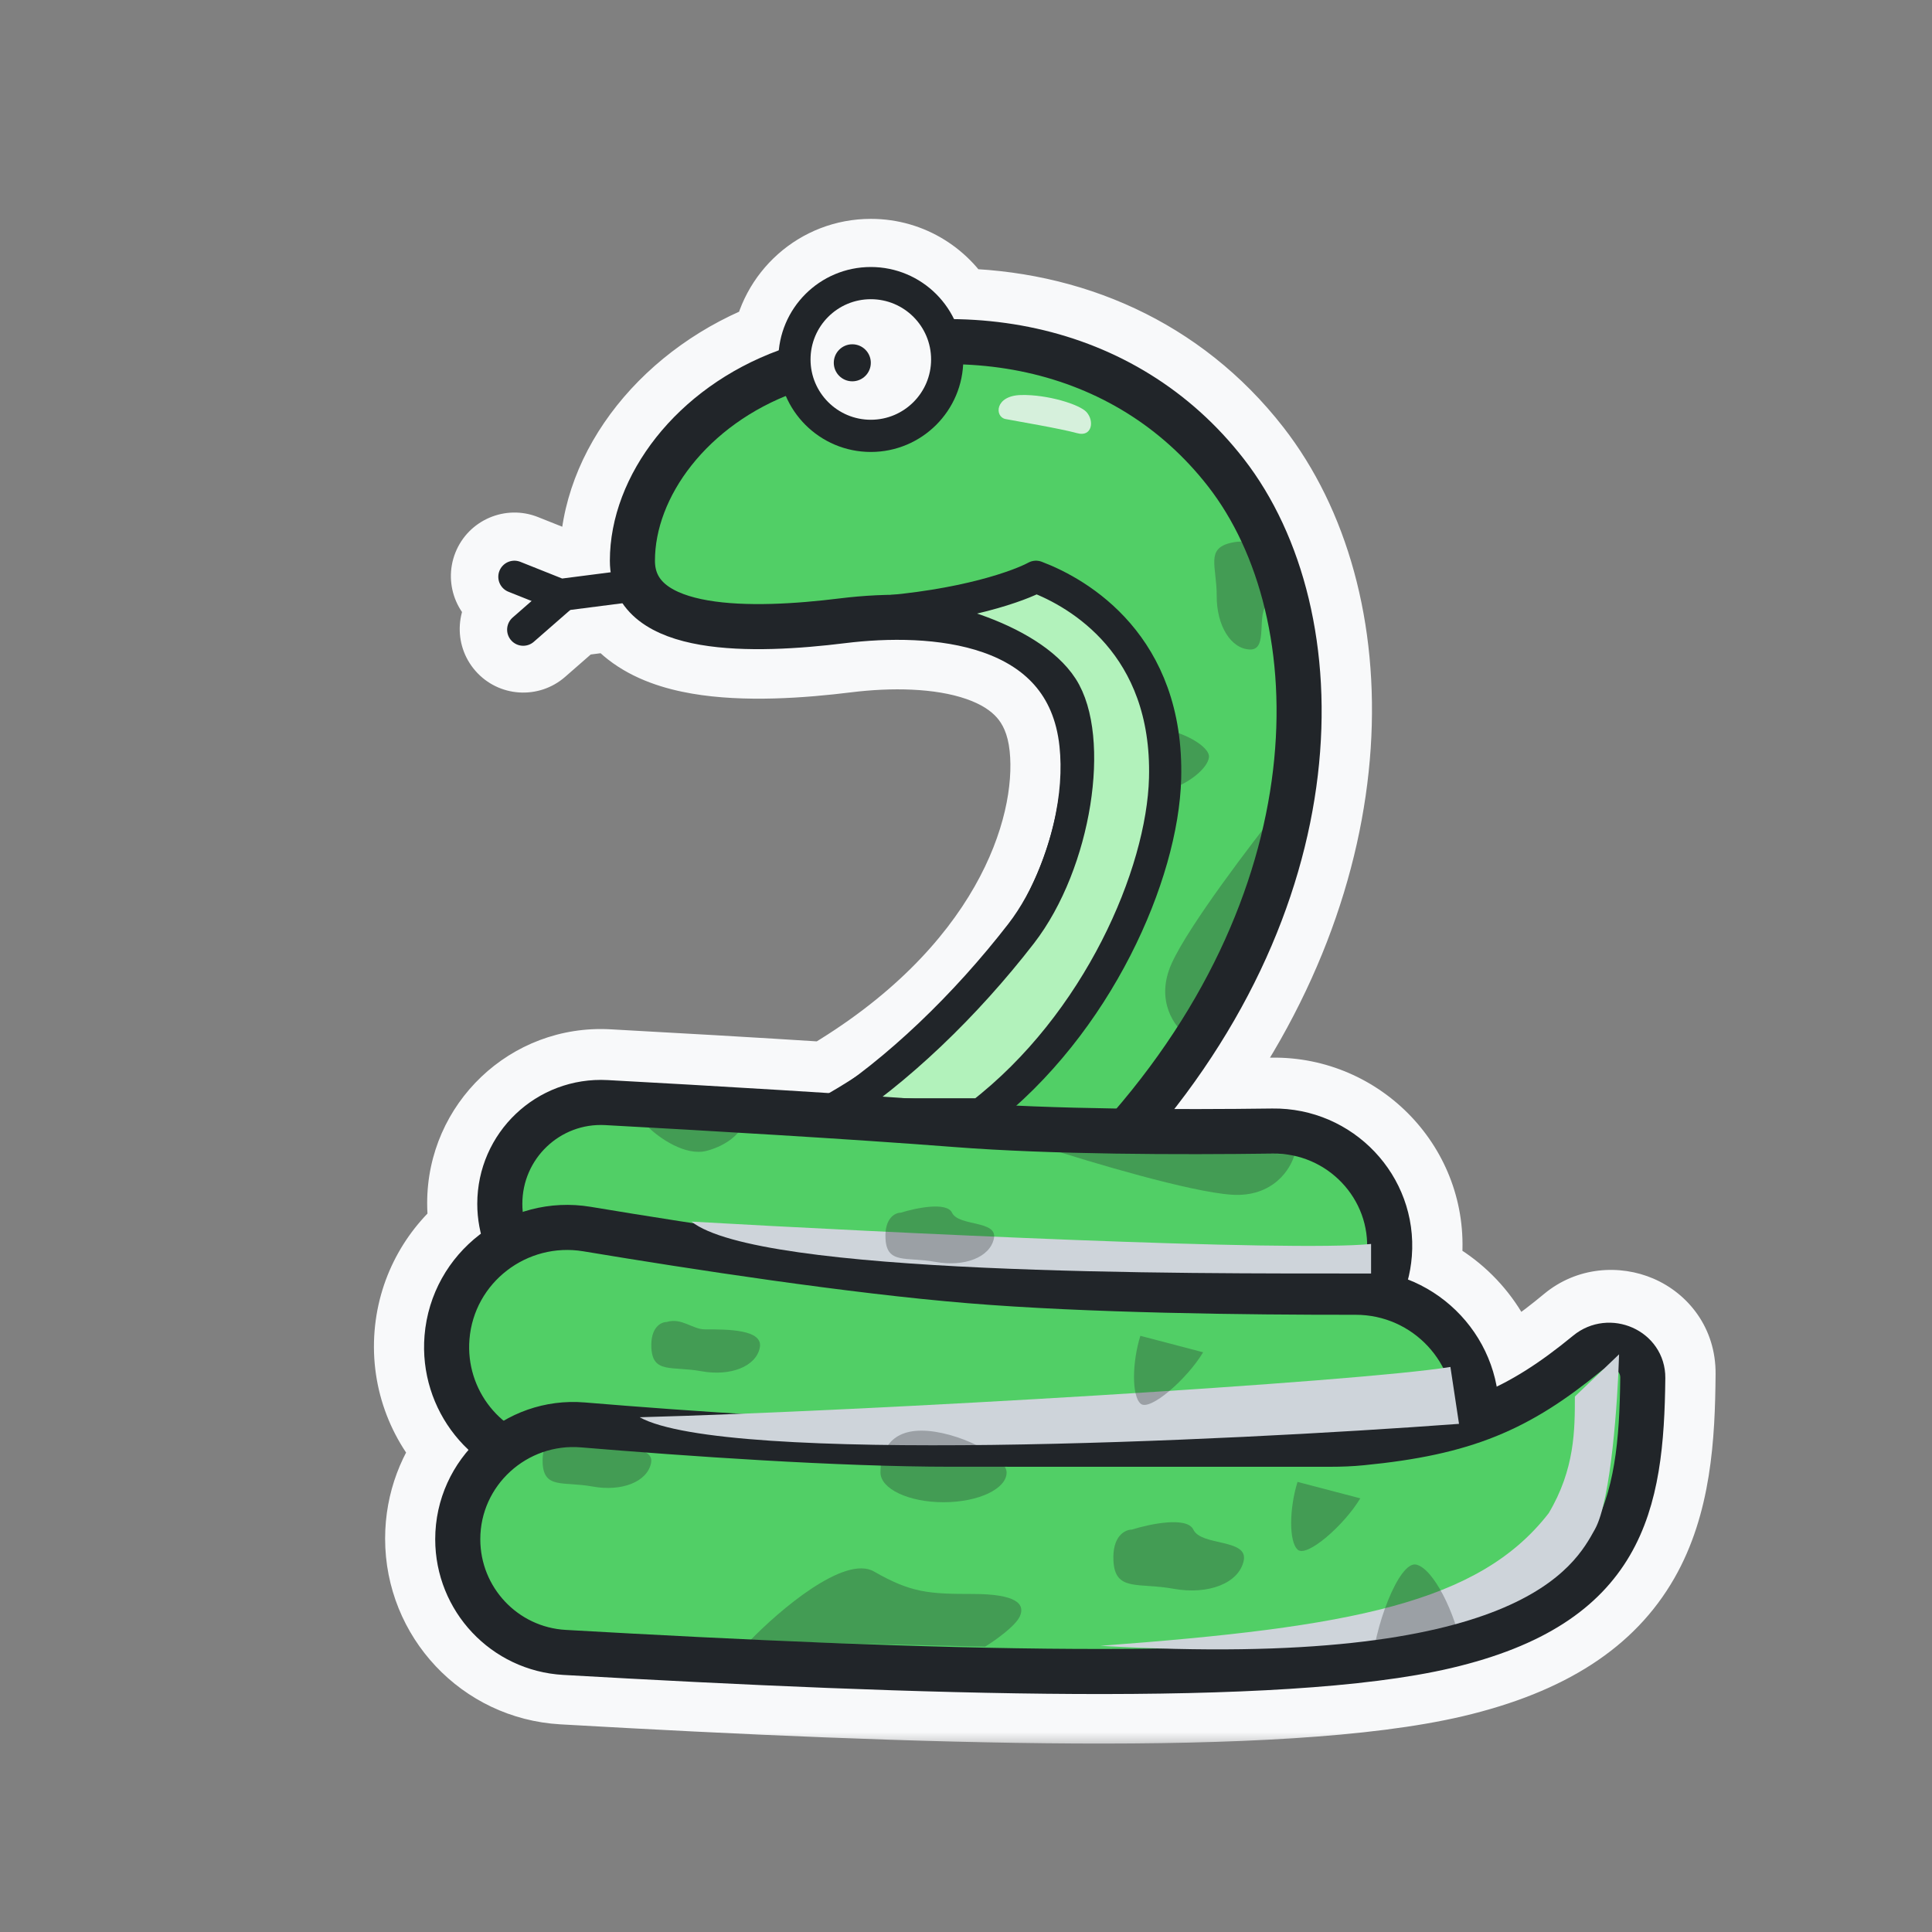 <svg width="60" height="60" viewBox="0 0 60 60" fill="none" xmlns="http://www.w3.org/2000/svg">
<rect x="0" y="0" width="60" height="60" fill="#808080" stroke="none"/>
<mask id="path-1-outside-1_50_7945" maskUnits="userSpaceOnUse" x="11.113" y="6.297" width="43" height="48" fill="black">
<rect fill="white" x="11.113" y="6.297" width="43" height="48"/>
<path fill-rule="evenodd" clip-rule="evenodd" d="M27.046 9.245C26.247 9.245 25.563 9.739 25.283 10.438C26.343 10.132 27.404 9.941 28.45 9.866C28.103 9.485 27.602 9.245 27.046 9.245ZM27.046 8.297C25.596 8.297 24.399 9.381 24.223 10.784L24.181 10.799C20.985 11.967 18.883 14.704 18.883 17.392C18.883 17.528 18.893 17.659 18.912 17.785L17.458 17.972L16.153 17.452C15.91 17.355 15.634 17.473 15.537 17.717C15.44 17.96 15.559 18.236 15.802 18.333L16.56 18.635L15.939 19.178C15.742 19.35 15.722 19.649 15.894 19.847C16.066 20.044 16.366 20.064 16.563 19.892L17.702 18.896L19.252 18.697C19.399 18.926 19.586 19.127 19.806 19.299C20.343 19.718 21.041 19.941 21.74 20.062C23.143 20.304 24.866 20.183 26.256 20.011C27.587 19.847 29.208 19.839 30.511 20.294C31.153 20.518 31.689 20.844 32.084 21.292C32.473 21.734 32.76 22.333 32.848 23.169C33.137 25.905 31.514 30.496 25.736 33.867C23.319 33.712 20.801 33.568 18.876 33.463C16.637 33.341 14.766 35.127 14.766 37.364C14.766 37.675 14.802 37.977 14.871 38.268C13.905 39.007 13.237 40.132 13.128 41.451C13.015 42.826 13.543 44.117 14.472 45.011C13.842 45.757 13.46 46.72 13.46 47.782C13.46 50.046 15.223 51.924 17.488 52.053C22.992 52.367 28.567 52.622 33.414 52.646C38.239 52.67 42.416 52.467 45.086 51.839C47.994 51.154 49.73 49.954 50.696 48.268C51.633 46.632 51.763 44.663 51.779 42.66C51.792 41.127 49.995 40.439 48.91 41.339C48.057 42.047 47.309 42.566 46.527 42.955C46.229 41.47 45.186 40.241 43.798 39.68C43.852 39.459 43.889 39.231 43.907 38.998C44.104 36.453 42.045 34.313 39.511 34.346C38.615 34.358 37.622 34.365 36.591 34.363C42.326 26.929 42.11 18.61 38.673 14.191C36.419 11.295 33.131 9.865 29.572 9.832C29.098 8.92 28.145 8.297 27.046 8.297ZM45.08 43.521C44.961 42.407 44.211 41.463 43.181 41.068C42.4 42.215 41.076 42.954 39.593 42.925C31.639 42.765 26.12 42.335 18.123 41.229C17.054 41.081 16.139 40.507 15.536 39.694C15.036 40.175 14.701 40.83 14.64 41.575C14.561 42.543 14.962 43.443 15.649 44.031C16.386 43.61 17.255 43.399 18.167 43.475C21.424 43.746 26.069 44.072 29.558 44.072C34.596 44.072 39.792 44.072 41.339 44.072C41.629 44.072 41.911 44.061 42.188 44.034C43.347 43.922 44.274 43.76 45.08 43.521ZM21.326 45.239C24.042 45.428 27.078 45.589 29.558 45.589C34.596 45.589 39.792 45.589 41.339 45.589C41.665 45.589 41.997 45.577 42.334 45.544C43.242 45.457 44.044 45.337 44.776 45.168C44.28 46.138 43.261 46.782 42.112 46.748C34.254 46.514 28.479 46.11 21.326 45.239ZM15.743 45.865C16.113 46.029 16.512 46.143 16.932 46.2C26.237 47.464 32.684 47.985 42.067 48.264C44.281 48.33 46.169 46.748 46.545 44.612C47.731 44.124 48.755 43.439 49.879 42.507C49.953 42.445 50.05 42.433 50.141 42.474C50.186 42.494 50.217 42.521 50.235 42.547C50.25 42.57 50.263 42.6 50.262 42.648C50.246 44.656 50.1 46.257 49.38 47.514C48.688 48.721 47.387 49.739 44.739 50.362C42.262 50.944 38.249 51.153 33.421 51.129C28.615 51.105 23.072 50.852 17.574 50.538C16.116 50.455 14.977 49.246 14.977 47.782C14.977 47.038 15.269 46.365 15.743 45.865ZM39.623 41.408C40.248 41.42 40.832 41.219 41.3 40.869C37.942 40.862 33.473 40.791 30.046 40.509C26.344 40.205 21.481 39.458 18.109 38.897C17.686 38.827 17.27 38.848 16.881 38.947C17.245 39.36 17.751 39.646 18.331 39.726C26.269 40.824 31.728 41.25 39.623 41.408ZM42.102 39.352C42.173 39.352 42.245 39.354 42.315 39.357C42.355 39.203 42.382 39.044 42.394 38.881C42.521 37.243 41.192 35.841 39.531 35.863C38.277 35.88 36.823 35.888 35.331 35.873C35.221 35.995 35.108 36.118 34.995 36.24C34.886 36.356 34.743 36.436 34.587 36.467C33.518 36.677 31.875 36.725 30.22 36.566C28.613 36.411 26.886 36.052 25.608 35.379C23.209 35.225 20.71 35.083 18.794 34.978C17.428 34.904 16.283 35.992 16.283 37.364C16.283 37.423 16.285 37.48 16.289 37.538C16.938 37.338 17.642 37.281 18.358 37.401C21.726 37.961 26.536 38.698 30.171 38.997C33.81 39.297 38.684 39.355 42.102 39.352ZM34.651 34.347C40.838 27.091 40.514 19.028 37.475 15.123C35.621 12.739 32.91 11.467 29.884 11.354C29.776 12.827 28.546 13.988 27.046 13.988C25.894 13.988 24.902 13.303 24.454 12.319C21.867 13.363 20.4 15.54 20.4 17.392C20.4 17.722 20.52 17.931 20.74 18.103C20.995 18.302 21.412 18.466 21.998 18.567C23.168 18.769 24.705 18.674 26.07 18.506C27.494 18.33 29.386 18.294 31.011 18.861C31.833 19.148 32.614 19.599 33.222 20.29C33.836 20.986 34.238 21.888 34.357 23.01C34.684 26.107 33.073 30.549 28.256 34.036C28.774 34.073 29.274 34.11 29.747 34.147C31.225 34.261 32.942 34.321 34.651 34.347ZM27.046 13.04C28.021 13.04 28.825 12.303 28.931 11.356C27.766 11.405 26.564 11.619 25.354 12.002C25.667 12.618 26.307 13.04 27.046 13.04Z"/>
</mask>
<path fill-rule="evenodd" clip-rule="evenodd" d="M27.046 9.245C26.247 9.245 25.563 9.739 25.283 10.438C26.343 10.132 27.404 9.941 28.45 9.866C28.103 9.485 27.602 9.245 27.046 9.245ZM27.046 8.297C25.596 8.297 24.399 9.381 24.223 10.784L24.181 10.799C20.985 11.967 18.883 14.704 18.883 17.392C18.883 17.528 18.893 17.659 18.912 17.785L17.458 17.972L16.153 17.452C15.91 17.355 15.634 17.473 15.537 17.717C15.44 17.96 15.559 18.236 15.802 18.333L16.56 18.635L15.939 19.178C15.742 19.35 15.722 19.649 15.894 19.847C16.066 20.044 16.366 20.064 16.563 19.892L17.702 18.896L19.252 18.697C19.399 18.926 19.586 19.127 19.806 19.299C20.343 19.718 21.041 19.941 21.74 20.062C23.143 20.304 24.866 20.183 26.256 20.011C27.587 19.847 29.208 19.839 30.511 20.294C31.153 20.518 31.689 20.844 32.084 21.292C32.473 21.734 32.76 22.333 32.848 23.169C33.137 25.905 31.514 30.496 25.736 33.867C23.319 33.712 20.801 33.568 18.876 33.463C16.637 33.341 14.766 35.127 14.766 37.364C14.766 37.675 14.802 37.977 14.871 38.268C13.905 39.007 13.237 40.132 13.128 41.451C13.015 42.826 13.543 44.117 14.472 45.011C13.842 45.757 13.46 46.72 13.46 47.782C13.46 50.046 15.223 51.924 17.488 52.053C22.992 52.367 28.567 52.622 33.414 52.646C38.239 52.67 42.416 52.467 45.086 51.839C47.994 51.154 49.73 49.954 50.696 48.268C51.633 46.632 51.763 44.663 51.779 42.66C51.792 41.127 49.995 40.439 48.91 41.339C48.057 42.047 47.309 42.566 46.527 42.955C46.229 41.47 45.186 40.241 43.798 39.68C43.852 39.459 43.889 39.231 43.907 38.998C44.104 36.453 42.045 34.313 39.511 34.346C38.615 34.358 37.622 34.365 36.591 34.363C42.326 26.929 42.11 18.61 38.673 14.191C36.419 11.295 33.131 9.865 29.572 9.832C29.098 8.92 28.145 8.297 27.046 8.297ZM45.08 43.521C44.961 42.407 44.211 41.463 43.181 41.068C42.4 42.215 41.076 42.954 39.593 42.925C31.639 42.765 26.12 42.335 18.123 41.229C17.054 41.081 16.139 40.507 15.536 39.694C15.036 40.175 14.701 40.83 14.64 41.575C14.561 42.543 14.962 43.443 15.649 44.031C16.386 43.61 17.255 43.399 18.167 43.475C21.424 43.746 26.069 44.072 29.558 44.072C34.596 44.072 39.792 44.072 41.339 44.072C41.629 44.072 41.911 44.061 42.188 44.034C43.347 43.922 44.274 43.76 45.08 43.521ZM21.326 45.239C24.042 45.428 27.078 45.589 29.558 45.589C34.596 45.589 39.792 45.589 41.339 45.589C41.665 45.589 41.997 45.577 42.334 45.544C43.242 45.457 44.044 45.337 44.776 45.168C44.28 46.138 43.261 46.782 42.112 46.748C34.254 46.514 28.479 46.11 21.326 45.239ZM15.743 45.865C16.113 46.029 16.512 46.143 16.932 46.2C26.237 47.464 32.684 47.985 42.067 48.264C44.281 48.33 46.169 46.748 46.545 44.612C47.731 44.124 48.755 43.439 49.879 42.507C49.953 42.445 50.05 42.433 50.141 42.474C50.186 42.494 50.217 42.521 50.235 42.547C50.25 42.57 50.263 42.6 50.262 42.648C50.246 44.656 50.1 46.257 49.38 47.514C48.688 48.721 47.387 49.739 44.739 50.362C42.262 50.944 38.249 51.153 33.421 51.129C28.615 51.105 23.072 50.852 17.574 50.538C16.116 50.455 14.977 49.246 14.977 47.782C14.977 47.038 15.269 46.365 15.743 45.865ZM39.623 41.408C40.248 41.42 40.832 41.219 41.3 40.869C37.942 40.862 33.473 40.791 30.046 40.509C26.344 40.205 21.481 39.458 18.109 38.897C17.686 38.827 17.27 38.848 16.881 38.947C17.245 39.36 17.751 39.646 18.331 39.726C26.269 40.824 31.728 41.25 39.623 41.408ZM42.102 39.352C42.173 39.352 42.245 39.354 42.315 39.357C42.355 39.203 42.382 39.044 42.394 38.881C42.521 37.243 41.192 35.841 39.531 35.863C38.277 35.88 36.823 35.888 35.331 35.873C35.221 35.995 35.108 36.118 34.995 36.24C34.886 36.356 34.743 36.436 34.587 36.467C33.518 36.677 31.875 36.725 30.22 36.566C28.613 36.411 26.886 36.052 25.608 35.379C23.209 35.225 20.71 35.083 18.794 34.978C17.428 34.904 16.283 35.992 16.283 37.364C16.283 37.423 16.285 37.48 16.289 37.538C16.938 37.338 17.642 37.281 18.358 37.401C21.726 37.961 26.536 38.698 30.171 38.997C33.81 39.297 38.684 39.355 42.102 39.352ZM34.651 34.347C40.838 27.091 40.514 19.028 37.475 15.123C35.621 12.739 32.91 11.467 29.884 11.354C29.776 12.827 28.546 13.988 27.046 13.988C25.894 13.988 24.902 13.303 24.454 12.319C21.867 13.363 20.4 15.54 20.4 17.392C20.4 17.722 20.52 17.931 20.74 18.103C20.995 18.302 21.412 18.466 21.998 18.567C23.168 18.769 24.705 18.674 26.07 18.506C27.494 18.33 29.386 18.294 31.011 18.861C31.833 19.148 32.614 19.599 33.222 20.29C33.836 20.986 34.238 21.888 34.357 23.01C34.684 26.107 33.073 30.549 28.256 34.036C28.774 34.073 29.274 34.11 29.747 34.147C31.225 34.261 32.942 34.321 34.651 34.347ZM27.046 13.04C28.021 13.04 28.825 12.303 28.931 11.356C27.766 11.405 26.564 11.619 25.354 12.002C25.667 12.618 26.307 13.04 27.046 13.04Z" fill="#F8F9FA"/>
<path d="M25.283 10.438L23.891 9.881C23.678 10.413 23.787 11.02 24.172 11.445C24.556 11.87 25.149 12.038 25.7 11.879L25.283 10.438ZM28.45 9.866L28.557 11.363C29.13 11.322 29.629 10.957 29.843 10.424C30.056 9.891 29.947 9.282 29.56 8.857L28.45 9.866ZM24.223 10.784L24.736 12.193C25.264 12.001 25.641 11.529 25.711 10.971L24.223 10.784ZM24.181 10.799L23.668 9.389L23.666 9.39L24.181 10.799ZM18.912 17.785L19.103 19.273C19.503 19.221 19.865 19.011 20.108 18.69C20.351 18.368 20.455 17.962 20.395 17.564L18.912 17.785ZM17.458 17.972L16.902 19.365C17.139 19.46 17.396 19.492 17.649 19.46L17.458 17.972ZM16.153 17.452L16.708 16.058L16.708 16.058L16.153 17.452ZM15.537 17.717L16.93 18.272L16.93 18.272L15.537 17.717ZM15.802 18.332L16.357 16.939L16.357 16.939L15.802 18.332ZM16.56 18.635L17.547 19.764C17.941 19.421 18.127 18.897 18.039 18.382C17.951 17.867 17.601 17.435 17.116 17.241L16.56 18.635ZM15.939 19.178L16.926 20.307L16.926 20.307L15.939 19.178ZM15.894 19.847L14.765 20.834L14.765 20.834L15.894 19.847ZM16.563 19.892L15.576 18.762L15.576 18.762L16.563 19.892ZM17.702 18.896L17.51 17.409C17.215 17.447 16.939 17.571 16.715 17.767L17.702 18.896ZM19.252 18.697L20.513 17.885C20.199 17.398 19.634 17.136 19.06 17.209L19.252 18.697ZM19.806 19.299L20.73 18.116L20.73 18.116L19.806 19.299ZM21.74 20.062L21.995 18.584L21.995 18.584L21.74 20.062ZM26.256 20.011L26.44 21.5L26.44 21.5L26.256 20.011ZM30.511 20.294L30.017 21.71L30.017 21.71L30.511 20.294ZM32.084 21.292L33.21 20.301L33.21 20.301L32.084 21.292ZM32.848 23.169L34.34 23.012L34.34 23.012L32.848 23.169ZM25.736 33.867L25.64 35.364C25.938 35.383 26.235 35.312 26.492 35.162L25.736 33.867ZM18.876 33.463L18.958 31.966L18.958 31.966L18.876 33.463ZM14.766 37.364L13.266 37.364L14.766 37.364ZM14.871 38.268L15.782 39.46C16.252 39.101 16.467 38.498 16.331 37.922L14.871 38.268ZM13.128 41.451L14.623 41.574L14.623 41.574L13.128 41.451ZM14.472 45.011L15.618 45.978C16.128 45.374 16.081 44.478 15.512 43.93L14.472 45.011ZM17.488 52.053L17.573 50.555L17.573 50.555L17.488 52.053ZM33.414 52.646L33.406 54.146L33.406 54.146L33.414 52.646ZM45.086 51.839L45.43 53.299L45.43 53.299L45.086 51.839ZM50.696 48.268L49.395 47.523L49.395 47.523L50.696 48.268ZM51.779 42.66L50.279 42.648L50.279 42.648L51.779 42.66ZM48.91 41.339L47.953 40.184L47.953 40.184L48.91 41.339ZM46.527 42.955L45.056 43.251C45.148 43.708 45.448 44.097 45.868 44.302C46.287 44.508 46.778 44.506 47.196 44.298L46.527 42.955ZM43.798 39.68L42.341 39.326C42.165 40.049 42.546 40.791 43.236 41.071L43.798 39.68ZM43.907 38.998L42.411 38.882L42.411 38.882L43.907 38.998ZM39.511 34.346L39.492 32.846L39.492 32.846L39.511 34.346ZM36.591 34.363L35.403 33.447C35.054 33.899 34.992 34.51 35.244 35.023C35.495 35.536 36.016 35.862 36.587 35.863L36.591 34.363ZM38.673 14.191L39.857 13.27L39.857 13.27L38.673 14.191ZM29.572 9.832L28.241 10.524C28.497 11.015 29.003 11.326 29.558 11.332L29.572 9.832ZM45.08 43.521L45.505 44.96C46.2 44.754 46.648 44.082 46.572 43.362L45.08 43.521ZM43.181 41.068L43.719 39.667C43.069 39.418 42.333 39.648 41.942 40.223L43.181 41.068ZM39.593 42.925L39.562 44.424L39.562 44.424L39.593 42.925ZM18.123 41.229L17.918 42.715L17.918 42.715L18.123 41.229ZM15.536 39.694L16.74 38.8C16.483 38.454 16.09 38.235 15.66 38.2C15.231 38.164 14.806 38.314 14.496 38.613L15.536 39.694ZM14.64 41.575L13.145 41.453L14.64 41.575ZM15.649 44.031L14.674 45.171C15.155 45.582 15.842 45.648 16.392 45.334L15.649 44.031ZM18.167 43.475L18.291 41.98L18.291 41.98L18.167 43.475ZM29.558 44.072L29.558 42.572L29.558 42.572L29.558 44.072ZM41.339 44.072L41.339 42.572L41.339 42.572L41.339 44.072ZM42.188 44.034L42.332 45.527L42.332 45.527L42.188 44.034ZM29.558 45.589L29.558 47.089L29.558 47.089L29.558 45.589ZM21.326 45.239L21.43 43.742C20.618 43.686 19.91 44.286 19.832 45.096C19.755 45.905 20.337 46.629 21.144 46.728L21.326 45.239ZM41.339 45.589L41.339 47.089L41.339 47.089L41.339 45.589ZM42.334 45.544L42.478 47.037L42.478 47.037L42.334 45.544ZM44.776 45.168L46.111 45.852C46.377 45.333 46.318 44.706 45.96 44.246C45.601 43.786 45.008 43.575 44.44 43.706L44.776 45.168ZM42.112 46.747L42.068 48.247L42.068 48.247L42.112 46.747ZM16.932 46.2L16.73 47.687L16.73 47.687L16.932 46.2ZM15.743 45.865L16.349 44.493C15.769 44.236 15.089 44.373 14.653 44.834L15.743 45.865ZM42.067 48.264L42.112 46.764L42.112 46.764L42.067 48.264ZM46.545 44.612L45.974 43.225C45.499 43.421 45.157 43.846 45.068 44.351L46.545 44.612ZM49.879 42.507L48.921 41.352L48.921 41.352L49.879 42.507ZM50.141 42.474L50.749 41.103L50.749 41.103L50.141 42.474ZM50.235 42.547L49 43.399L49 43.399L50.235 42.547ZM50.262 42.648L51.762 42.66L51.762 42.66L50.262 42.648ZM49.38 47.514L50.681 48.26L50.681 48.26L49.38 47.514ZM44.739 50.362L44.395 48.902L44.395 48.902L44.739 50.362ZM33.421 51.129L33.414 52.629L33.414 52.629L33.421 51.129ZM17.574 50.538L17.659 49.041L17.659 49.041L17.574 50.538ZM41.3 40.869L42.198 42.071C42.715 41.684 42.927 41.01 42.724 40.397C42.522 39.784 41.949 39.37 41.303 39.369L41.3 40.869ZM39.623 41.408L39.653 39.908L39.653 39.908L39.623 41.408ZM30.046 40.509L30.169 39.014L30.169 39.014L30.046 40.509ZM18.109 38.897L17.863 40.377L17.863 40.377L18.109 38.897ZM16.881 38.947L16.512 37.493C16.005 37.621 15.602 38.004 15.447 38.504C15.293 39.003 15.41 39.547 15.756 39.939L16.881 38.947ZM18.331 39.726L18.536 38.24L18.536 38.24L18.331 39.726ZM42.315 39.357L42.247 40.855C42.956 40.888 43.591 40.419 43.768 39.731L42.315 39.357ZM42.102 39.352L42.103 40.852L42.103 40.852L42.102 39.352ZM42.394 38.881L40.899 38.765L40.899 38.765L42.394 38.881ZM39.531 35.863L39.551 37.363L39.551 37.363L39.531 35.863ZM35.331 35.873L35.347 34.373C34.916 34.368 34.504 34.549 34.216 34.869L35.331 35.873ZM34.995 36.24L36.091 37.264L36.091 37.264L34.995 36.24ZM34.587 36.467L34.876 37.938L34.876 37.938L34.587 36.467ZM30.22 36.566L30.076 38.059L30.076 38.059L30.22 36.566ZM25.608 35.378L26.307 34.051C26.12 33.953 25.915 33.895 25.704 33.882L25.608 35.378ZM18.794 34.978L18.875 33.48L18.875 33.48L18.794 34.978ZM16.283 37.364L17.783 37.364L17.783 37.364L16.283 37.364ZM16.289 37.538L14.793 37.645C14.826 38.101 15.065 38.517 15.442 38.776C15.819 39.034 16.294 39.106 16.731 38.971L16.289 37.538ZM18.358 37.401L18.605 35.921L18.605 35.921L18.358 37.401ZM30.171 38.997L30.294 37.502L30.294 37.502L30.171 38.997ZM37.475 15.123L38.659 14.202L38.659 14.202L37.475 15.123ZM34.651 34.347L34.629 35.846C35.076 35.853 35.503 35.66 35.793 35.32L34.651 34.347ZM29.884 11.354L29.94 9.855C29.133 9.825 28.447 10.439 28.388 11.244L29.884 11.354ZM24.454 12.319L25.82 11.698C25.487 10.967 24.637 10.627 23.892 10.928L24.454 12.319ZM20.74 18.103L19.817 19.285L19.817 19.285L20.74 18.103ZM21.998 18.567L21.743 20.045L21.743 20.045L21.998 18.567ZM26.07 18.506L26.254 19.994L26.254 19.994L26.07 18.506ZM31.011 18.861L31.505 17.445L31.505 17.445L31.011 18.861ZM33.222 20.289L32.097 21.281L32.097 21.281L33.222 20.289ZM34.357 23.01L35.849 22.852L35.849 22.852L34.357 23.01ZM28.256 34.036L27.377 32.821C26.866 33.191 26.641 33.841 26.814 34.447C26.987 35.054 27.521 35.488 28.15 35.532L28.256 34.036ZM29.747 34.146L29.864 32.651L29.864 32.651L29.747 34.146ZM28.931 11.356L30.422 11.523C30.471 11.088 30.327 10.653 30.029 10.333C29.73 10.013 29.307 9.839 28.869 9.857L28.931 11.356ZM25.354 12.002L24.901 10.571C24.481 10.704 24.14 11.015 23.97 11.421C23.8 11.828 23.817 12.289 24.017 12.681L25.354 12.002ZM26.676 10.995C26.736 10.846 26.881 10.745 27.046 10.745V7.745C25.613 7.745 24.39 8.632 23.891 9.881L26.676 10.995ZM28.344 8.37C27.188 8.452 26.023 8.663 24.867 8.997L25.7 11.879C26.662 11.601 27.62 11.429 28.557 11.363L28.344 8.37ZM27.046 10.745C27.162 10.745 27.265 10.793 27.34 10.876L29.56 8.857C28.941 8.176 28.043 7.745 27.046 7.745V10.745ZM25.711 10.971C25.794 10.309 26.361 9.797 27.046 9.797V6.797C24.83 6.797 23.004 8.454 22.734 10.596L25.711 10.971ZM24.694 12.208L24.736 12.193L23.709 9.374L23.668 9.389L24.694 12.208ZM20.383 17.392C20.383 15.475 21.948 13.213 24.696 12.208L23.666 9.39C20.023 10.722 17.383 13.934 17.383 17.392H20.383ZM20.395 17.564C20.388 17.513 20.383 17.456 20.383 17.392H17.383C17.383 17.599 17.398 17.804 17.428 18.006L20.395 17.564ZM17.649 19.46L19.103 19.273L18.721 16.297L17.266 16.484L17.649 19.46ZM15.597 18.845L16.902 19.365L18.013 16.578L16.708 16.058L15.597 18.845ZM16.93 18.272C16.721 18.798 16.124 19.055 15.597 18.845L16.708 16.058C15.695 15.655 14.547 16.148 14.143 17.161L16.93 18.272ZM16.357 16.939C16.884 17.149 17.14 17.746 16.93 18.272L14.143 17.161C13.74 18.174 14.234 19.322 15.246 19.726L16.357 16.939ZM17.116 17.241L16.357 16.939L15.246 19.726L16.005 20.028L17.116 17.241ZM16.926 20.307L17.547 19.764L15.573 17.505L14.952 18.048L16.926 20.307ZM17.023 18.86C17.396 19.286 17.353 19.934 16.926 20.307L14.952 18.048C14.131 18.766 14.047 20.013 14.765 20.834L17.023 18.86ZM15.576 18.762C16.003 18.389 16.651 18.433 17.023 18.86L14.765 20.834C15.482 21.655 16.729 21.738 17.55 21.021L15.576 18.762ZM16.715 17.767L15.576 18.762L17.55 21.021L18.689 20.026L16.715 17.767ZM19.06 17.209L17.51 17.409L17.893 20.384L19.443 20.185L19.06 17.209ZM20.73 18.116C20.631 18.04 20.562 17.961 20.513 17.885L17.991 19.509C18.236 19.891 18.541 20.214 18.883 20.481L20.73 18.116ZM21.995 18.584C21.408 18.483 20.988 18.318 20.73 18.116L18.883 20.481C19.699 21.118 20.674 21.4 21.485 21.54L21.995 18.584ZM26.072 18.523C24.707 18.691 23.168 18.786 21.995 18.584L21.485 21.54C23.117 21.822 25.026 21.675 26.44 21.5L26.072 18.523ZM31.005 18.878C29.384 18.312 27.495 18.347 26.072 18.523L26.44 21.5C27.68 21.347 29.032 21.366 30.017 21.71L31.005 18.878ZM33.21 20.301C32.604 19.613 31.826 19.164 31.005 18.878L30.017 21.71C30.48 21.872 30.774 22.075 30.958 22.284L33.21 20.301ZM34.34 23.012C34.222 21.892 33.821 20.995 33.21 20.301L30.958 22.284C31.125 22.473 31.298 22.774 31.356 23.326L34.34 23.012ZM26.492 35.162C32.673 31.557 34.703 26.449 34.34 23.012L31.356 23.326C31.571 25.361 30.356 29.435 24.981 32.571L26.492 35.162ZM18.795 34.961C20.717 35.066 23.23 35.209 25.64 35.364L25.832 32.37C23.409 32.214 20.885 32.071 18.958 31.966L18.795 34.961ZM16.266 37.364C16.266 35.982 17.42 34.886 18.795 34.961L18.958 31.966C15.853 31.796 13.266 34.272 13.266 37.364L16.266 37.364ZM16.331 37.922C16.288 37.744 16.266 37.557 16.266 37.364L13.266 37.364C13.266 37.792 13.316 38.211 13.412 38.614L16.331 37.922ZM14.623 41.574C14.695 40.7 15.135 39.955 15.782 39.46L13.961 37.077C12.675 38.059 11.778 39.564 11.633 41.328L14.623 41.574ZM15.512 43.93C14.897 43.337 14.548 42.484 14.623 41.574L11.633 41.328C11.482 43.168 12.19 44.896 13.431 46.091L15.512 43.93ZM14.96 47.782C14.96 47.089 15.207 46.465 15.618 45.978L13.325 44.044C12.478 45.049 11.96 46.351 11.96 47.782H14.96ZM17.573 50.555C16.106 50.472 14.96 49.255 14.96 47.782H11.96C11.96 50.837 14.339 53.376 17.402 53.551L17.573 50.555ZM33.421 51.146C28.614 51.122 23.071 50.869 17.573 50.555L17.402 53.551C22.913 53.865 28.519 54.121 33.406 54.146L33.421 51.146ZM44.743 50.378C42.264 50.962 38.249 51.17 33.421 51.146L33.406 54.146C38.23 54.17 42.568 53.972 45.43 53.299L44.743 50.378ZM49.395 47.523C48.7 48.735 47.394 49.755 44.743 50.378L45.43 53.299C48.594 52.554 50.761 51.174 51.998 49.013L49.395 47.523ZM50.279 42.648C50.263 44.654 50.117 46.26 49.395 47.523L51.998 49.013C53.149 47.003 53.263 44.671 53.279 42.672L50.279 42.648ZM49.868 42.493C49.933 42.44 50.043 42.413 50.163 42.465C50.215 42.487 50.242 42.515 50.254 42.532C50.261 42.542 50.28 42.57 50.279 42.648L53.279 42.672C53.291 41.241 52.428 40.174 51.35 39.709C50.303 39.259 48.973 39.338 47.953 40.184L49.868 42.493ZM47.196 44.298C48.116 43.84 48.962 43.245 49.868 42.493L47.953 40.184C47.152 40.849 46.503 41.292 45.858 41.612L47.196 44.298ZM43.236 41.071C44.166 41.447 44.86 42.271 45.056 43.251L47.998 42.66C47.598 40.669 46.205 39.035 44.361 38.289L43.236 41.071ZM42.411 38.882C42.399 39.035 42.376 39.183 42.341 39.326L45.256 40.035C45.328 39.736 45.378 39.428 45.402 39.114L42.411 38.882ZM39.531 35.846C41.203 35.824 42.539 37.236 42.411 38.882L45.402 39.114C45.669 35.67 42.888 32.802 39.492 32.846L39.531 35.846ZM36.587 35.863C37.628 35.865 38.629 35.858 39.531 35.846L39.492 32.846C38.602 32.858 37.617 32.865 36.594 32.863L36.587 35.863ZM37.489 15.113C40.406 18.862 40.829 26.413 35.403 33.447L37.778 35.279C43.822 27.444 43.814 18.357 39.857 13.27L37.489 15.113ZM29.558 11.332C32.71 11.361 35.547 12.616 37.489 15.113L39.857 13.27C37.292 9.974 33.552 8.369 29.586 8.332L29.558 11.332ZM27.046 9.797C27.563 9.797 28.015 10.089 28.241 10.524L30.903 9.14C30.181 7.751 28.726 6.797 27.046 6.797V9.797ZM46.572 43.362C46.391 41.672 45.259 40.258 43.719 39.667L42.644 42.468C43.162 42.667 43.531 43.142 43.589 43.681L46.572 43.362ZM41.942 40.223C41.433 40.97 40.577 41.444 39.623 41.425L39.562 44.424C41.575 44.465 43.367 43.46 44.421 41.912L41.942 40.223ZM39.623 41.425C31.727 41.267 26.267 40.841 18.328 39.743L17.918 42.715C25.973 43.829 31.55 44.264 39.562 44.424L39.623 41.425ZM18.328 39.743C17.673 39.653 17.113 39.302 16.74 38.8L14.331 40.588C15.165 41.712 16.434 42.51 17.918 42.715L18.328 39.743ZM14.496 38.613C13.746 39.334 13.238 40.325 13.145 41.453L16.135 41.698C16.165 41.334 16.327 41.015 16.575 40.776L14.496 38.613ZM13.145 41.453C13.025 42.916 13.634 44.281 14.674 45.171L16.624 42.892C16.29 42.606 16.096 42.169 16.135 41.698L13.145 41.453ZM16.392 45.334C16.876 45.058 17.443 44.92 18.043 44.97L18.291 41.98C17.067 41.879 15.897 42.162 14.906 42.728L16.392 45.334ZM18.043 44.97C21.303 45.241 26.002 45.572 29.558 45.572L29.558 42.572C26.136 42.572 21.545 42.251 18.291 41.98L18.043 44.97ZM29.558 45.572C34.596 45.572 39.792 45.572 41.339 45.572L41.339 42.572C39.792 42.572 34.596 42.572 29.558 42.572L29.558 45.572ZM41.339 45.572C41.665 45.572 41.996 45.56 42.332 45.527L42.044 42.541C41.825 42.562 41.592 42.572 41.339 42.572L41.339 45.572ZM42.332 45.527C43.551 45.41 44.578 45.234 45.505 44.96L44.655 42.083C43.97 42.285 43.144 42.435 42.044 42.541L42.332 45.527ZM29.558 44.089C27.13 44.089 24.135 43.931 21.43 43.742L21.221 46.735C23.948 46.925 27.025 47.089 29.558 47.089L29.558 44.089ZM41.339 44.089C39.792 44.089 34.596 44.089 29.558 44.089L29.558 47.089C34.596 47.089 39.792 47.089 41.339 47.089L41.339 44.089ZM42.19 44.051C41.912 44.078 41.629 44.089 41.339 44.089L41.339 47.089C41.702 47.089 42.083 47.075 42.478 47.037L42.19 44.051ZM44.44 43.706C43.788 43.856 43.053 43.968 42.19 44.051L42.478 47.037C43.431 46.945 44.3 46.817 45.113 46.63L44.44 43.706ZM42.068 48.247C43.817 48.299 45.361 47.317 46.111 45.852L43.441 44.484C43.198 44.958 42.705 45.264 42.157 45.248L42.068 48.247ZM21.144 46.728C28.35 47.606 34.171 48.012 42.068 48.247L42.157 45.248C34.337 45.016 28.608 44.615 21.507 43.75L21.144 46.728ZM17.134 44.714C16.854 44.676 16.592 44.6 16.349 44.493L15.136 47.237C15.634 47.457 16.169 47.611 16.73 47.687L17.134 44.714ZM42.112 46.764C32.78 46.487 26.386 45.97 17.134 44.714L16.73 47.687C26.089 48.957 32.589 49.483 42.023 49.763L42.112 46.764ZM45.068 44.351C44.819 45.766 43.569 46.808 42.112 46.764L42.023 49.763C44.994 49.852 47.519 47.729 48.023 44.873L45.068 44.351ZM48.921 41.352C47.866 42.227 46.972 42.814 45.974 43.225L47.117 45.999C48.489 45.434 49.644 44.651 50.837 43.661L48.921 41.352ZM50.749 41.103C50.169 40.845 49.46 40.905 48.921 41.352L50.837 43.661C50.446 43.985 49.93 44.021 49.533 43.845L50.749 41.103ZM51.469 41.696C51.285 41.429 51.032 41.228 50.749 41.103L49.533 43.845C49.34 43.759 49.148 43.614 49 43.399L51.469 41.696ZM51.762 42.66C51.765 42.299 51.657 41.968 51.469 41.696L49 43.399C48.935 43.305 48.868 43.182 48.822 43.031C48.776 42.884 48.761 42.748 48.762 42.636L51.762 42.66ZM50.681 48.26C51.616 46.627 51.746 44.661 51.762 42.66L48.762 42.636C48.746 44.65 48.584 45.886 48.078 46.769L50.681 48.26ZM45.082 51.822C47.988 51.138 49.719 49.94 50.681 48.26L48.078 46.769C47.658 47.503 46.785 48.34 44.395 48.902L45.082 51.822ZM33.414 52.629C38.239 52.653 42.414 52.45 45.082 51.822L44.395 48.902C42.11 49.439 38.259 49.653 33.429 49.629L33.414 52.629ZM17.489 52.036C22.993 52.35 28.567 52.605 33.414 52.629L33.429 49.629C28.663 49.605 23.151 49.354 17.659 49.041L17.489 52.036ZM13.477 47.782C13.477 50.038 15.233 51.907 17.489 52.036L17.659 49.041C16.999 49.003 16.477 48.454 16.477 47.782H13.477ZM14.653 44.834C13.93 45.598 13.477 46.635 13.477 47.782H16.477C16.477 47.441 16.609 47.132 16.832 46.896L14.653 44.834ZM40.403 39.667C40.192 39.825 39.933 39.914 39.653 39.908L39.593 42.907C40.564 42.927 41.472 42.613 42.198 42.071L40.403 39.667ZM29.923 42.004C33.414 42.291 37.934 42.362 41.297 42.369L41.303 39.369C37.95 39.362 33.532 39.291 30.169 39.014L29.923 42.004ZM17.863 40.377C21.238 40.938 26.154 41.694 29.923 42.004L30.169 39.014C26.534 38.715 21.724 37.978 18.356 37.417L17.863 40.377ZM17.249 40.401C17.441 40.352 17.648 40.341 17.863 40.377L18.356 37.417C17.724 37.312 17.098 37.344 16.512 37.493L17.249 40.401ZM18.536 38.24C18.325 38.211 18.141 38.108 18.005 37.954L15.756 39.939C16.349 40.611 17.177 41.081 18.125 41.212L18.536 38.24ZM39.653 39.908C31.817 39.751 26.416 39.33 18.536 38.24L18.125 41.212C26.122 42.318 31.64 42.748 39.593 42.907L39.653 39.908ZM42.384 37.858C42.29 37.854 42.195 37.852 42.1 37.852L42.103 40.852C42.151 40.852 42.199 40.853 42.247 40.855L42.384 37.858ZM40.899 38.765C40.893 38.84 40.88 38.913 40.863 38.983L43.768 39.731C43.829 39.493 43.87 39.248 43.89 38.997L40.899 38.765ZM39.551 37.363C40.347 37.353 40.956 38.024 40.899 38.765L43.89 38.997C44.086 36.463 42.037 34.33 39.512 34.363L39.551 37.363ZM35.316 37.372C36.822 37.388 38.288 37.38 39.551 37.363L39.512 34.363C38.266 34.38 36.824 34.388 35.347 34.373L35.316 37.372ZM36.091 37.264C36.211 37.135 36.33 37.005 36.446 36.876L34.216 34.869C34.112 34.985 34.006 35.101 33.898 35.216L36.091 37.264ZM34.876 37.938C35.342 37.847 35.767 37.611 36.091 37.264L33.898 35.216C34.005 35.102 34.144 35.025 34.297 34.995L34.876 37.938ZM30.076 38.059C31.823 38.227 33.62 38.185 34.876 37.938L34.297 34.995C33.416 35.168 31.928 35.223 30.363 35.072L30.076 38.059ZM24.909 36.706C26.439 37.512 28.393 37.897 30.076 38.059L30.363 35.072C28.834 34.925 27.332 34.592 26.307 34.051L24.909 36.706ZM18.712 36.476C20.626 36.58 23.12 36.722 25.512 36.875L25.704 33.882C23.299 33.727 20.794 33.585 18.875 33.48L18.712 36.476ZM17.783 37.364C17.783 36.847 18.211 36.449 18.712 36.476L18.875 33.48C16.646 33.359 14.783 35.136 14.783 37.364L17.783 37.364ZM17.785 37.43C17.784 37.409 17.783 37.387 17.783 37.364L14.783 37.364C14.783 37.459 14.786 37.552 14.793 37.645L17.785 37.43ZM18.605 35.921C17.653 35.763 16.713 35.837 15.848 36.104L16.731 38.971C17.162 38.838 17.631 38.8 18.112 38.88L18.605 35.921ZM30.294 37.502C26.726 37.209 21.969 36.481 18.605 35.921L18.112 38.88C21.483 39.441 26.346 40.188 30.048 40.492L30.294 37.502ZM42.1 37.852C38.686 37.855 33.866 37.796 30.294 37.502L30.048 40.492C33.755 40.797 38.682 40.855 42.103 40.852L42.1 37.852ZM36.292 16.044C38.788 19.253 39.355 26.518 33.51 33.373L35.793 35.32C42.321 27.663 42.239 18.803 38.659 14.202L36.292 16.044ZM29.828 12.853C32.453 12.951 34.734 14.041 36.292 16.044L38.659 14.202C36.508 11.437 33.368 9.983 29.94 9.855L29.828 12.853ZM27.046 15.488C29.338 15.488 31.215 13.714 31.38 11.464L28.388 11.244C28.337 11.939 27.755 12.488 27.046 12.488V15.488ZM23.088 12.94C23.77 14.44 25.284 15.488 27.046 15.488V12.488C26.503 12.488 26.033 12.167 25.82 11.698L23.088 12.94ZM21.9 17.392C21.9 16.284 22.862 14.579 25.015 13.71L23.892 10.928C20.872 12.147 18.9 14.796 18.9 17.392H21.9ZM21.663 16.921C21.685 16.937 21.765 17.007 21.83 17.137C21.895 17.268 21.9 17.371 21.9 17.392H18.9C18.9 17.742 18.965 18.115 19.145 18.476C19.325 18.836 19.575 19.096 19.817 19.285L21.663 16.921ZM22.253 17.089C22.032 17.051 21.875 17.006 21.772 16.967C21.665 16.927 21.641 16.903 21.663 16.921L19.817 19.285C20.351 19.702 21.045 19.925 21.743 20.045L22.253 17.089ZM25.886 17.017C24.545 17.183 23.193 17.251 22.253 17.089L21.743 20.045C23.143 20.287 24.865 20.166 26.254 19.994L25.886 17.017ZM31.505 17.445C29.562 16.767 27.402 16.829 25.886 17.017L26.254 19.994C27.586 19.83 29.21 19.822 30.517 20.278L31.505 17.445ZM34.348 19.298C33.529 18.368 32.505 17.794 31.505 17.445L30.517 20.278C31.161 20.502 31.7 20.83 32.097 21.281L34.348 19.298ZM35.849 22.852C35.7 21.448 35.184 20.247 34.348 19.298L32.097 21.281C32.488 21.725 32.776 22.328 32.865 23.167L35.849 22.852ZM29.136 35.251C34.304 31.509 36.242 26.579 35.849 22.852L32.865 23.167C33.126 25.636 31.842 29.588 27.377 32.821L29.136 35.251ZM29.864 32.651C29.387 32.614 28.883 32.577 28.362 32.54L28.15 35.532C28.666 35.569 29.162 35.605 29.631 35.642L29.864 32.651ZM34.674 32.847C32.98 32.821 31.297 32.762 29.864 32.651L29.631 35.642C31.152 35.76 32.904 35.82 34.629 35.846L34.674 32.847ZM27.441 11.189C27.419 11.386 27.249 11.54 27.046 11.54V14.54C28.794 14.54 30.232 13.221 30.422 11.523L27.441 11.189ZM25.806 13.432C26.898 13.086 27.969 12.897 28.994 12.855L28.869 9.857C27.563 9.912 26.23 10.151 24.901 10.571L25.806 13.432ZM27.046 11.54C26.893 11.54 26.758 11.454 26.691 11.322L24.017 12.681C24.576 13.781 25.721 14.54 27.046 14.54V11.54Z" fill="#F8F9FA" mask="url(#path-1-outside-1_50_7945)"/>
<path d="M33.6 23.111C33.931 26.244 32.048 31.184 25.874 34.682C28.179 35.95 32.491 36.127 34.438 35.743C41.597 28.076 41.516 19.105 38.072 14.678C34.951 10.667 29.647 9.628 24.439 11.532C21.471 12.618 19.64 15.114 19.64 17.413C19.64 19.711 23.406 19.62 26.161 19.279C28.916 18.939 33.187 19.194 33.6 23.111Z" fill="#51CF66" stroke="#212529" stroke-width="1.4" stroke-linecap="round" stroke-linejoin="round"/>
<path d="M27.069 19.029C30.02 18.822 31.713 18.165 32.174 17.913C33.522 18.423 36.291 20.039 36.183 24.171C36.106 27.149 34.101 31.795 30.462 34.607H25.766C27.864 33.272 29.999 31.208 31.711 28.995C33.422 26.783 33.989 22.901 32.984 21.348C31.991 19.814 28.826 18.921 27.069 19.029C27.048 19.031 27.028 19.032 27.008 19.034C27.028 19.032 27.048 19.031 27.069 19.029Z" fill="#B2F2BB"/>
<path d="M32.174 17.913C31.71 18.166 29.997 18.831 27.008 19.034C28.753 18.9 31.98 19.796 32.984 21.348C33.989 22.901 33.422 26.783 31.711 28.995C29.999 31.208 27.864 33.272 25.766 34.607H30.462C34.101 31.795 36.106 27.149 36.183 24.171C36.291 20.039 33.522 18.423 32.174 17.913Z" stroke="#212529" stroke-linecap="round" stroke-linejoin="round"/>
<path d="M19.64 18.19L17.394 18.479L15.975 17.913" stroke="#212529" stroke-linecap="round" stroke-linejoin="round"/>
<path d="M16.249 19.555L17.459 18.498" stroke="#212529" stroke-linecap="round" stroke-linejoin="round"/>
<circle cx="27.044" cy="11.164" r="2.372" fill="#F8F9FA" stroke="#212529" stroke-linecap="round" stroke-linejoin="round"/>
<circle cx="26.469" cy="11.267" r="0.575" fill="#212529"/>
<path d="M15.522 37.386C15.522 35.58 17.03 34.144 18.833 34.242C21.887 34.408 26.428 34.671 29.687 34.924C32.678 35.156 36.62 35.164 39.519 35.126C41.617 35.098 43.311 36.869 43.148 38.961V38.961C43.005 40.804 41.455 42.224 39.606 42.187C31.681 42.029 26.193 41.6 18.225 40.499C16.673 40.284 15.522 38.952 15.522 37.386V37.386Z" fill="#51CF66" stroke="#212529" stroke-width="1.4" stroke-linecap="round" stroke-linejoin="round"/>
<path d="M13.882 41.534C14.061 39.359 16.079 37.812 18.232 38.17C21.602 38.731 26.438 39.472 30.106 39.774C33.78 40.077 38.681 40.135 42.101 40.132C44.282 40.13 46.019 41.986 45.841 44.159V44.159C45.681 46.101 44.035 47.585 42.088 47.527C32.731 47.249 26.31 46.73 17.032 45.47C15.102 45.208 13.723 43.475 13.882 41.534V41.534Z" fill="#51CF66" stroke="#212529" stroke-width="1.4" stroke-linecap="round" stroke-linejoin="round"/>
<path d="M14.216 47.803C14.216 45.714 16.02 44.079 18.102 44.252C21.361 44.523 26.033 44.851 29.556 44.851C34.568 44.852 39.736 44.852 41.312 44.852C41.638 44.852 41.961 44.84 42.284 44.808C45.502 44.495 47.16 43.778 49.302 42.019C49.975 41.466 51.027 41.921 51.018 42.793C50.976 46.747 50.412 49.827 44.91 51.121C39.763 52.332 28.532 51.944 17.529 51.317C15.668 51.211 14.216 49.667 14.216 47.803V47.803Z" fill="#51CF66" stroke="#212529" stroke-width="1.4" stroke-linecap="round" stroke-linejoin="round"/>
<g style="mix-blend-mode:multiply">
<path d="M50.282 42.059L48.909 43.37C48.909 44.407 48.909 45.626 48.097 46.992C45.934 49.786 41.957 50.537 34.173 51.112C47.223 51.862 48.909 48.615 49.533 47.491C50.033 46.592 50.241 43.495 50.282 42.059Z" fill="#CED4DA"/>
</g>
<g style="mix-blend-mode:multiply">
<path d="M42.58 38.632C40.19 38.888 27.396 38.276 21.474 37.938C23.565 39.603 36.533 39.55 42.58 39.55V38.632Z" fill="#CED4DA"/>
</g>
<g style="mix-blend-mode:multiply">
<path d="M45.044 42.452C42.15 42.922 27.107 43.818 19.864 44.014C22.536 45.486 37.942 44.764 45.311 44.219L45.044 42.452Z" fill="#CED4DA"/>
</g>
<g style="mix-blend-mode:multiply" opacity="0.3">
<path d="M27.144 48.805C26.225 48.276 24.184 50.024 23.278 50.965L30.592 51.139C30.894 50.953 31.532 50.505 31.672 50.198C31.846 49.815 31.567 49.502 30.209 49.502C28.851 49.502 28.293 49.467 27.144 48.805Z" fill="#212529"/>
</g>
<g style="mix-blend-mode:multiply" opacity="0.3">
<path d="M37.06 47.503C36.862 47.086 35.704 47.329 35.15 47.503C34.943 47.503 34.539 47.697 34.579 48.471C34.628 49.439 35.348 49.141 36.44 49.34C37.532 49.538 38.475 49.166 38.624 48.471C38.773 47.776 37.309 48.024 37.06 47.503Z" fill="#212529"/>
</g>
<g style="mix-blend-mode:multiply" opacity="0.3">
<path d="M21.888 41.284C21.504 41.284 21.166 40.912 20.704 41.056C20.532 41.056 20.196 41.217 20.229 41.861C20.271 42.667 20.869 42.419 21.778 42.584C22.686 42.749 23.471 42.44 23.595 41.861C23.719 41.284 22.599 41.284 21.888 41.284H21.888Z" fill="#212529"/>
</g>
<g style="mix-blend-mode:multiply" opacity="0.3">
<path d="M18.918 44.637C18.752 44.291 17.789 44.493 17.328 44.637C17.156 44.637 16.82 44.798 16.853 45.443C16.894 46.248 17.493 46 18.401 46.165C19.31 46.33 20.095 46.021 20.218 45.443C20.342 44.864 19.124 45.071 18.918 44.637Z" fill="#212529"/>
</g>
<g style="mix-blend-mode:multiply" opacity="0.3">
<path d="M29.565 37.661C29.4 37.314 28.436 37.517 27.975 37.661C27.803 37.661 27.467 37.822 27.5 38.467C27.542 39.272 28.14 39.024 29.049 39.189C29.957 39.354 30.742 39.045 30.866 38.467C30.99 37.888 29.772 38.095 29.565 37.661Z" fill="#212529"/>
</g>
<g style="mix-blend-mode:multiply" opacity="0.3">
<path d="M39.381 18.748C39.693 18.525 39.324 17.612 39.1 17.184C39.069 17.014 38.852 16.712 38.223 16.859C37.438 17.042 37.788 17.587 37.786 18.511C37.784 19.434 38.227 20.151 38.818 20.171C39.409 20.191 38.991 19.028 39.381 18.748Z" fill="#212529"/>
</g>
<g style="mix-blend-mode:multiply" opacity="0.3">
<path d="M38.254 37.103C36.972 37.02 33.866 36.093 32.473 35.641L40.204 35.85C40.088 36.302 39.536 37.187 38.254 37.103Z" fill="#212529"/>
</g>
<g style="mix-blend-mode:multiply" opacity="0.3">
<path d="M36.39 29.913C36.921 28.743 38.885 26.164 39.801 25.021L36.874 32.18C36.491 31.912 35.859 31.082 36.39 29.913Z" fill="#212529"/>
</g>
<g style="mix-blend-mode:multiply" opacity="0.3">
<path d="M21.955 35.738C21.286 35.918 20.469 35.332 20.144 35.017H23.034C22.953 35.182 22.623 35.557 21.955 35.738Z" fill="#212529"/>
</g>
<g style="mix-blend-mode:multiply" opacity="0.3">
<path d="M43.98 48.59C43.45 48.472 42.653 50.544 42.58 51.944L45.417 51.281C45.196 50.077 44.511 48.708 43.98 48.59Z" fill="#212529"/>
</g>
<g style="mix-blend-mode:multiply" opacity="0.3">
<path d="M40.306 48.13C40.592 48.374 41.747 47.365 42.245 46.532L40.296 46.022C40.042 46.829 40.019 47.887 40.306 48.13Z" fill="#212529"/>
</g>
<g style="mix-blend-mode:multiply" opacity="0.3">
<path d="M35.425 43.594C35.711 43.837 36.867 42.828 37.364 41.996L35.415 41.485C35.162 42.292 35.139 43.35 35.425 43.594Z" fill="#212529"/>
</g>
<g style="mix-blend-mode:multiply" opacity="0.3">
<path d="M37.545 23.52C37.588 23.171 36.649 22.674 36.023 22.643L36.37 24.494C36.903 24.334 37.501 23.869 37.545 23.52Z" fill="#212529"/>
</g>
<g style="mix-blend-mode:multiply" opacity="0.3">
<path d="M31.261 45.729C31.261 46.239 30.384 46.653 29.302 46.653C28.221 46.653 27.344 46.239 27.344 45.729C27.344 45.218 27.534 44.43 28.616 44.43C29.698 44.43 31.261 45.218 31.261 45.729Z" fill="#212529"/>
</g>
<g style="mix-blend-mode:soft-light" opacity="0.8">
<path d="M33.458 13.454C33.909 13.578 33.996 13.078 33.742 12.797C33.53 12.561 32.53 12.248 31.709 12.268C30.887 12.287 30.887 12.946 31.225 13.013C31.563 13.08 32.893 13.3 33.458 13.454Z" fill="#F8F9FA"/>
</g>
</svg>
